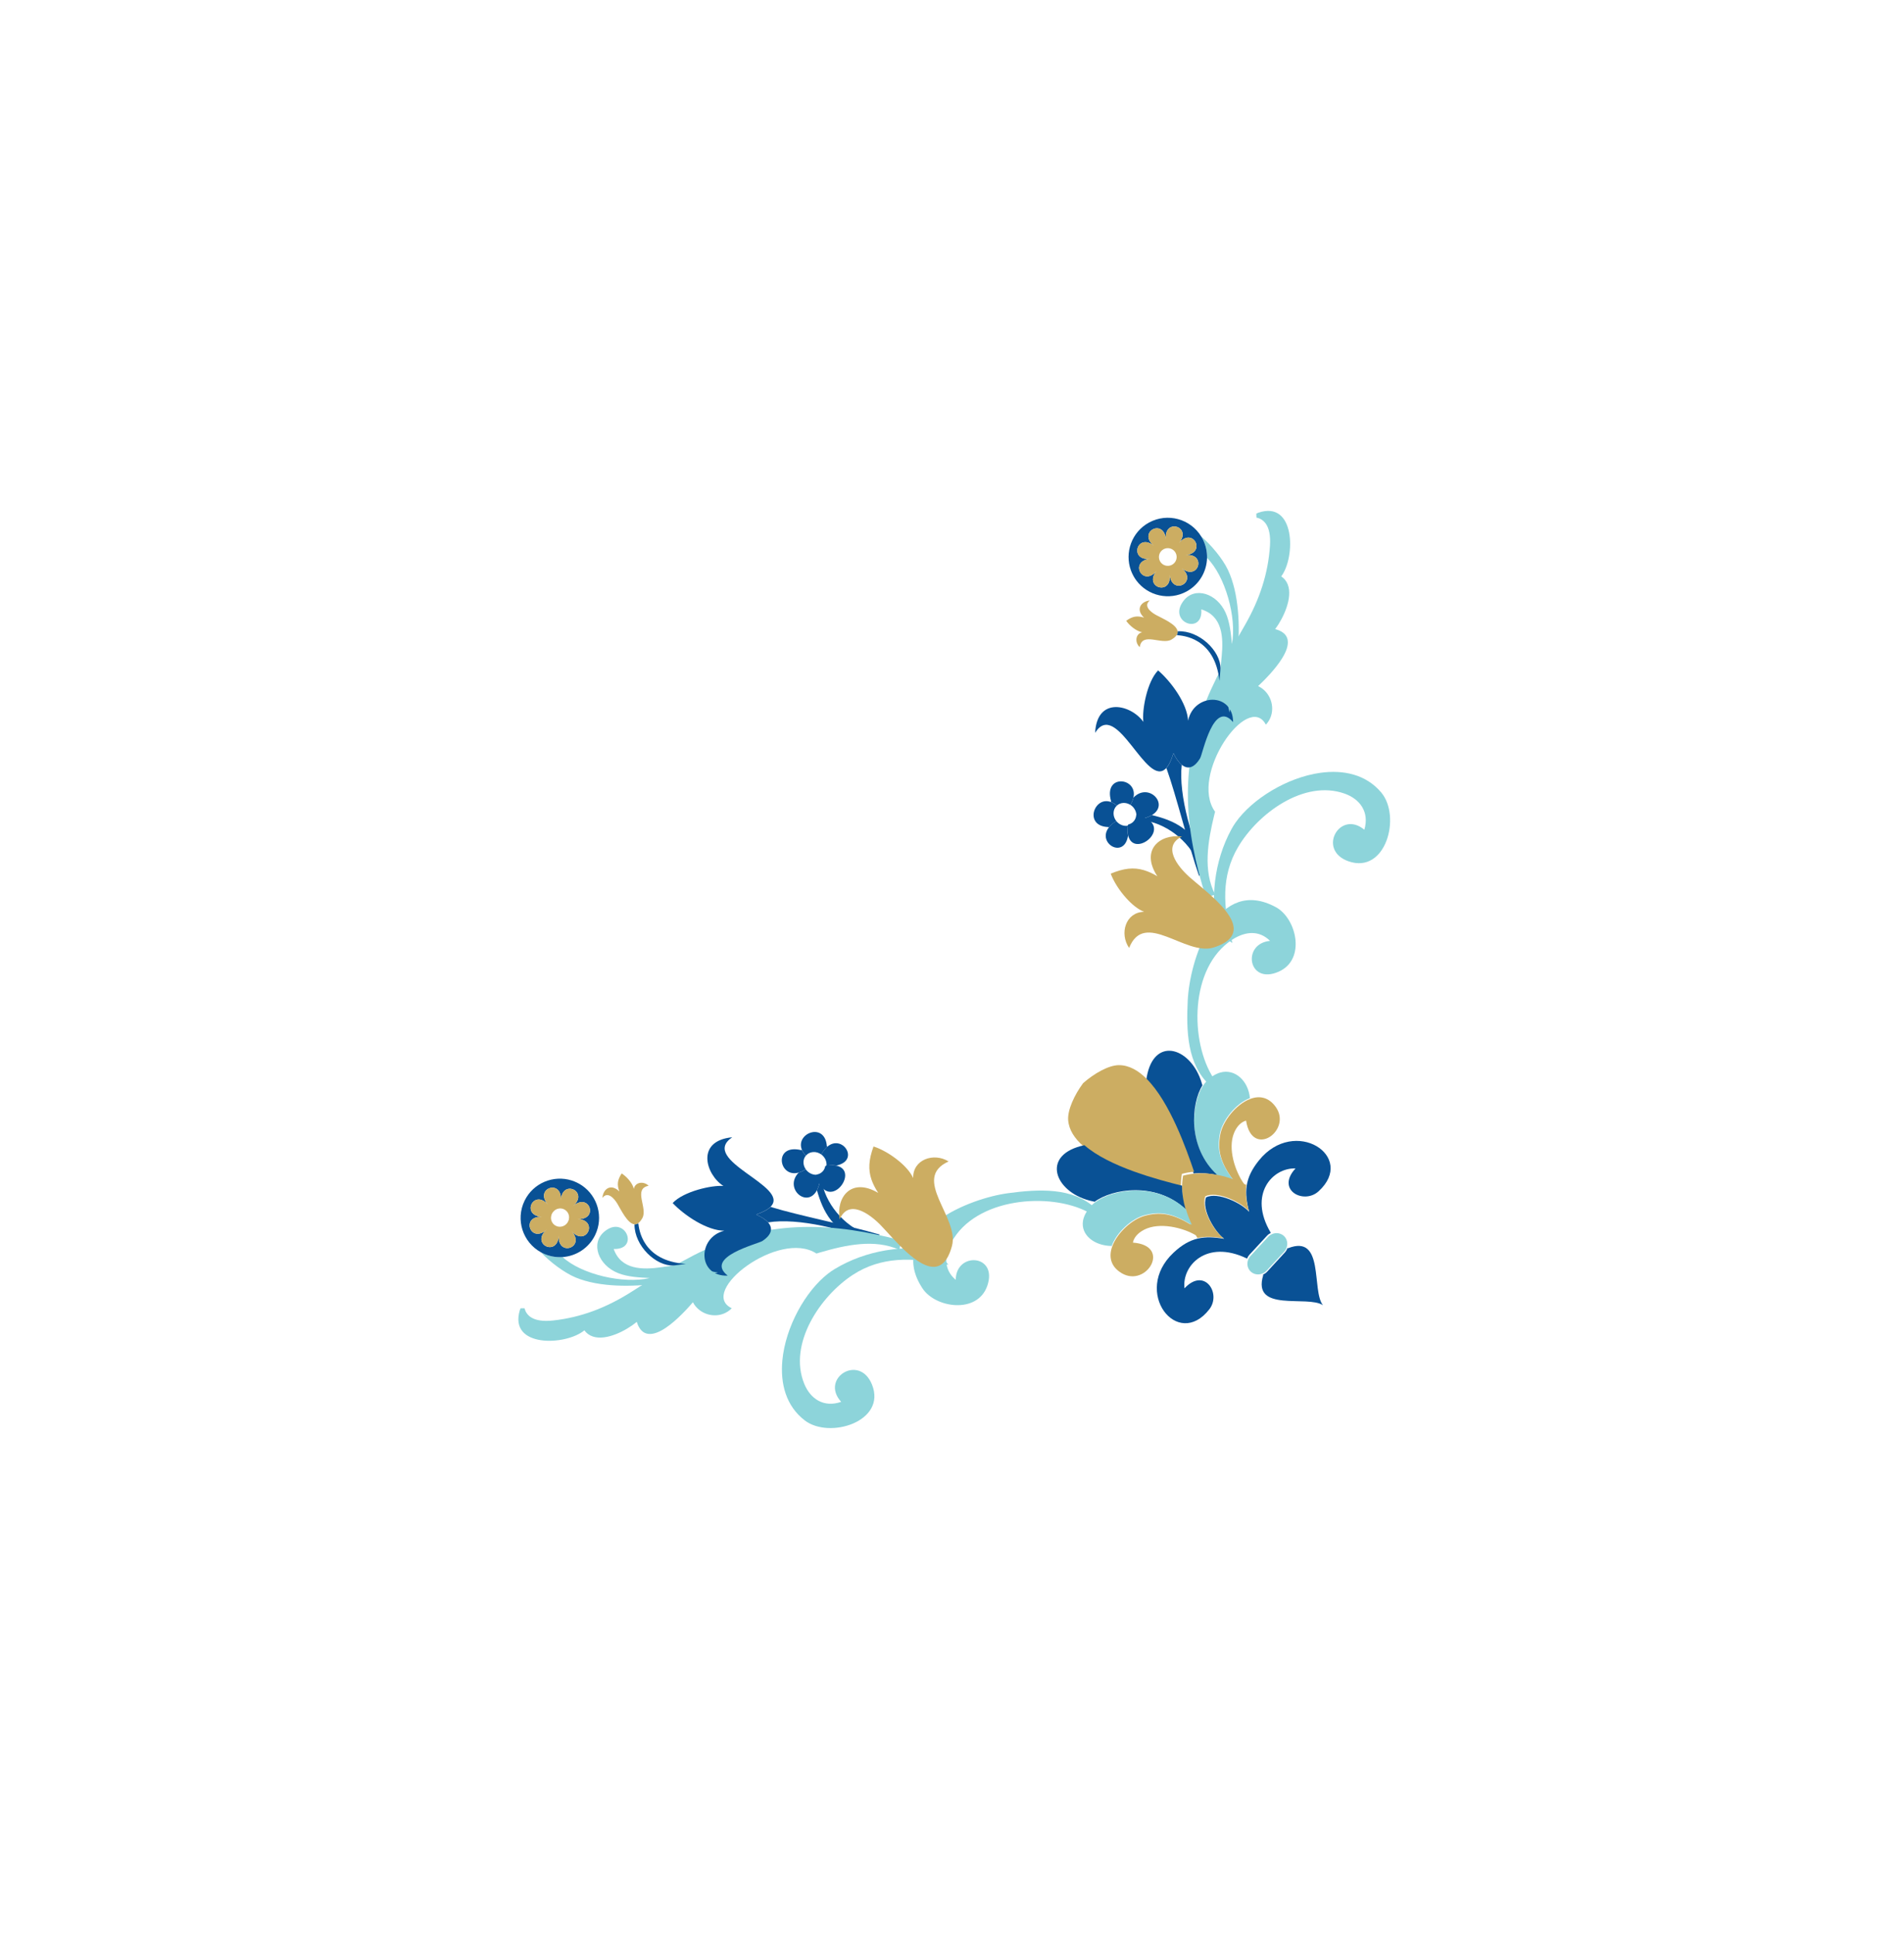 <svg width="128" height="130" viewBox="0 0 128 130" fill="none" xmlns="http://www.w3.org/2000/svg">
<g id="patern" filter="url(#filter0_d_3602_16497)">
<g id="Group">
<g id="Group_2">
<g id="Group_3">
<path id="Vector" d="M79.864 66.993C80.085 64.176 81.918 58.891 85.771 60.976C87.167 61.729 87.814 64.501 85.96 65.314C83.888 66.225 83.473 63.413 85.382 63.244C84.647 62.508 83.708 62.6 82.844 63.158C79.949 65.027 79.994 70.039 81.58 72.471C81.479 72.635 81.404 72.83 81.36 73.053L81.353 72.963C79.793 71.562 79.747 69.263 79.848 67.226C79.852 67.151 79.855 67.073 79.864 66.993Z" fill="#8DD4DA"/>
</g>
<g id="Group_4">
<path id="Vector_2" d="M67.546 80.236C67.626 80.221 67.703 80.211 67.778 80.201C69.806 79.93 72.112 79.785 73.641 81.219L73.647 81.244C73.462 81.305 73.303 81.387 73.171 81.487C70.604 80.113 65.584 80.482 63.955 83.515C63.468 84.418 63.455 85.358 64.251 86.027C64.262 84.118 67.109 84.296 66.372 86.43C65.711 88.337 62.886 87.925 62.017 86.602C59.613 82.945 64.748 80.688 67.546 80.236Z" fill="#8DD4DA"/>
</g>
</g>
<g id="Group_5">
<path id="Vector_3" d="M84.049 73.865C84.654 73.638 85.282 73.73 85.765 74.407C86.89 75.982 84.18 77.919 83.769 75.325C83.485 75.399 83.165 75.652 82.959 76.158C82.528 77.218 83.034 78.743 83.635 79.578L83.593 79.66C83.364 79.548 83.135 79.448 82.908 79.364L82.923 79.332C81.993 78.104 81.854 77.26 82.034 76.267C82.193 75.377 83.092 74.221 84.049 73.865Z" fill="#CCAD62"/>
<path id="Vector_4" d="M82.034 72.093C83.027 71.814 83.919 72.653 84.028 73.804L84.028 73.811C83.068 74.169 82.165 75.33 82.004 76.223C81.822 77.223 81.964 78.071 82.896 79.303L82.881 79.336C82.526 79.199 82.172 79.096 81.824 79.026L81.827 79.016C79.843 77.192 80.066 74.281 80.85 73.018C80.922 72.902 80.999 72.799 81.081 72.713C81.21 72.577 81.338 72.462 81.469 72.37C81.662 72.236 81.85 72.143 82.034 72.093Z" fill="#8DD4DA"/>
<path id="Vector_5" d="M82.299 83.27C81.656 82.795 80.766 81.297 81.08 80.48C81.873 80.101 83.447 80.86 83.977 81.457C83.807 80.808 83.732 80.252 83.811 79.711C83.895 79.146 84.145 78.606 84.63 78.004C87.031 75.013 91.227 77.733 88.639 80.079C87.639 80.985 85.754 79.984 87.093 78.539C85.539 78.483 83.91 80.28 85.41 82.829L85.427 82.878C85.336 82.92 85.251 82.981 85.178 83.06L84.004 84.329C83.931 84.408 83.876 84.497 83.841 84.591L83.79 84.576C81.109 83.302 79.445 85.067 79.63 86.598C80.967 85.154 82.127 86.935 81.301 88.004C79.165 90.76 76.089 86.829 78.89 84.204C79.451 83.674 79.977 83.38 80.533 83.25C81.072 83.126 81.636 83.154 82.299 83.27Z" fill="#095195"/>
<path id="Vector_6" d="M77.056 72.633C77.422 69.757 79.741 70.251 80.634 72.365C80.709 72.539 80.772 72.726 80.826 72.924L80.844 72.934C80.059 74.204 79.832 77.136 81.826 78.972L81.823 78.982C81.276 78.867 80.746 78.83 80.235 78.874L80.235 78.864C79.728 77.376 78.621 74.205 77.053 72.633L77.055 72.631L77.056 72.633Z" fill="#095195"/>
<path id="Vector_7" d="M75.205 71.596C75.891 71.589 76.523 71.95 77.091 72.522C78.657 74.095 79.765 77.263 80.272 78.751L80.272 78.761C80.007 78.784 79.746 78.827 79.495 78.892L79.455 78.902C79.408 79.175 79.385 79.456 79.386 79.744L79.359 79.746C77.813 79.357 74.498 78.498 72.823 77.032C72.241 76.526 71.857 75.945 71.809 75.288C71.763 74.603 72.225 73.603 72.815 72.805C73.561 72.151 74.518 71.606 75.205 71.596Z" fill="#CCAD62"/>
<path id="Vector_8" d="M83.736 79.624L83.789 79.631C83.708 80.175 83.783 80.742 83.956 81.401C83.421 80.795 81.83 80.028 81.031 80.41C80.714 81.238 81.612 82.757 82.261 83.239C81.59 83.12 81.02 83.094 80.483 83.22L80.472 83.167C80.46 83.146 80.448 83.129 80.438 83.109C80.306 82.89 80.189 82.668 80.087 82.447C79.925 82.101 79.796 81.757 79.697 81.413C79.545 80.884 79.469 80.363 79.466 79.859C79.464 79.573 79.487 79.293 79.534 79.022L79.574 79.013C79.824 78.948 80.082 78.906 80.347 78.882C80.856 78.838 81.384 78.875 81.929 78.989C82.276 79.059 82.629 79.165 82.986 79.299C83.214 79.384 83.444 79.484 83.674 79.597C83.695 79.604 83.717 79.614 83.736 79.624Z" fill="#CCAD62"/>
<path id="Vector_9" d="M85.773 82.887C85.966 82.876 86.159 82.936 86.31 83.074C86.526 83.272 86.589 83.573 86.5 83.844C86.469 83.948 86.409 84.049 86.33 84.135L85.153 85.408C85.073 85.493 84.977 85.561 84.875 85.6C84.611 85.712 84.305 85.674 84.088 85.476C83.865 85.272 83.803 84.956 83.908 84.679C83.942 84.585 83.997 84.496 84.07 84.417L85.247 83.144C85.32 83.065 85.405 83.003 85.497 82.961C85.582 82.919 85.677 82.893 85.773 82.887Z" fill="#8DD4DA"/>
<path id="Vector_10" d="M86.587 83.904C89.065 82.922 88.153 86.762 88.939 87.733C87.903 87.033 84.147 88.257 84.923 85.71L84.909 85.671C85.013 85.629 85.109 85.563 85.189 85.476L86.376 84.188C86.457 84.1 86.516 83.999 86.547 83.894L86.587 83.904Z" fill="#095195"/>
<path id="Vector_11" d="M79.436 79.691L79.462 79.689C79.464 80.195 79.542 80.721 79.694 81.254L79.68 81.26C77.686 79.424 74.778 79.897 73.576 80.787L73.564 80.77C73.368 80.734 73.183 80.686 73.005 80.627C70.806 79.911 70.056 77.579 72.898 76.977L72.9 76.975C74.573 78.443 77.889 79.302 79.436 79.691Z" fill="#095195"/>
<path id="Vector_12" d="M72.808 82.054C72.835 81.892 72.896 81.725 72.991 81.551C73.08 81.39 73.197 81.226 73.347 81.059C73.426 80.971 73.522 80.886 73.632 80.804C74.829 79.92 77.724 79.45 79.709 81.273L79.724 81.267C79.823 81.61 79.952 81.955 80.114 82.3L80.078 82.319C78.769 81.493 77.911 81.425 76.928 81.688C76.093 81.909 75.07 82.819 74.735 83.755L74.726 83.75C73.576 83.738 72.643 83.015 72.808 82.054Z" fill="#8DD4DA"/>
<path id="Vector_13" d="M80.098 82.349L80.135 82.33C80.236 82.551 80.354 82.77 80.484 82.99L80.405 83.038C79.521 82.51 77.954 82.134 76.93 82.65C76.441 82.896 76.213 83.237 76.163 83.524C78.794 83.719 77.081 86.567 75.411 85.582C74.639 85.125 74.532 84.444 74.773 83.779C75.109 82.85 76.128 81.945 76.958 81.723C77.939 81.46 78.792 81.529 80.098 82.349Z" fill="#CCAD62"/>
</g>
</g>
<path id="Vector_14" d="M58.874 83.583L58.835 83.587C56.968 82.63 53.613 81.84 51.642 82.165L51.639 82.169C51.459 81.962 51.169 81.784 50.842 81.652L50.854 81.63C51.332 81.463 51.64 81.288 51.816 81.109L51.85 81.137C53.661 81.699 56.953 82.342 59.134 82.983L59.14 82.99C58.932 83.167 58.854 83.372 58.874 83.583Z" fill="#095195"/>
<path id="Vector_15" d="M58.183 83.442C55.974 82.891 55.311 81.355 54.928 80.034L54.909 80.023C54.987 79.883 55.053 79.708 55.101 79.494L55.125 79.484C55.2 79.642 55.282 79.765 55.369 79.86L55.356 79.872C55.818 81.391 57.232 82.848 59.01 83.171C58.828 83.25 58.659 83.346 58.501 83.457C58.396 83.449 58.29 83.446 58.183 83.442Z" fill="#095195"/>
<path id="Vector_16" d="M55.107 84.192C55.034 84.211 54.962 84.233 54.887 84.258C52.379 82.614 46.882 86.835 49.194 87.936C48.536 88.614 47.468 88.53 46.864 87.916C46.789 87.843 46.723 87.763 46.666 87.674C46.637 87.627 46.608 87.58 46.584 87.532C46.234 87.939 45.502 88.751 44.763 89.248C44.359 89.52 43.952 89.697 43.601 89.66C43.36 89.638 43.148 89.513 42.985 89.249C42.915 89.142 42.857 89.012 42.806 88.851C42.714 88.928 42.605 89.012 42.485 89.096C41.677 89.658 40.32 90.256 39.526 89.666C39.438 89.599 39.358 89.518 39.286 89.421C38.041 90.457 34.192 90.605 34.944 88.07C34.951 88.047 34.971 87.999 34.999 87.938C35.086 87.942 35.174 87.938 35.262 87.938C35.372 88.374 35.782 88.915 37.192 88.758C39.05 88.554 40.76 87.906 42.448 86.834C42.481 86.814 45.488 84.867 47.418 83.998C51.914 81.971 56.034 82.167 60.595 83.381C60.545 83.594 60.497 83.805 60.461 84.01C58.8 83.254 56.837 83.686 55.107 84.192Z" fill="#8DD4DA"/>
<path id="Vector_17" d="M50.851 81.628L50.839 81.65C51.168 81.782 51.456 81.961 51.636 82.168C51.946 82.519 51.937 82.958 51.254 83.415C50.959 83.612 47.314 84.489 48.923 85.744C46.891 85.822 46.864 83.184 48.691 82.724C47.529 82.721 46.01 81.698 45.221 80.865C45.954 80.075 47.87 79.651 48.633 79.717C47.437 78.952 46.754 76.68 49.224 76.444C46.941 77.996 53.167 79.731 51.811 81.104C51.637 81.287 51.329 81.461 50.851 81.628Z" fill="#095195"/>
<path id="Vector_18" d="M55.556 78.396C55.601 78.134 55.5 77.843 55.269 77.643C55.249 77.628 55.232 77.612 55.21 77.597L55.212 77.594C55.339 77.366 55.474 77.198 55.613 77.08C56.632 76.21 57.806 77.982 56.267 78.334L56.264 78.349C56.094 78.317 55.883 78.313 55.63 78.342L55.556 78.396Z" fill="#095195"/>
<path id="Vector_19" d="M55.211 77.599C54.88 77.356 54.43 77.385 54.181 77.673L54.124 77.624C54.024 77.51 53.956 77.395 53.91 77.285C53.451 76.171 55.461 75.379 55.588 77.048L55.616 77.08C55.475 77.2 55.34 77.368 55.215 77.594L55.211 77.599Z" fill="#095195"/>
<path id="Vector_20" d="M54.879 79.012L54.873 78.953C55.046 78.934 55.207 78.854 55.324 78.718C55.406 78.624 55.455 78.508 55.478 78.391L55.554 78.338C55.807 78.309 56.016 78.313 56.188 78.344C57.659 78.614 56.219 80.855 55.293 79.852C55.207 79.757 55.125 79.634 55.05 79.476C54.987 79.348 54.93 79.192 54.879 79.012Z" fill="#095195"/>
<path id="Vector_21" d="M54.181 77.672C53.962 77.926 53.965 78.302 54.164 78.588L54.109 78.629C53.96 78.722 53.82 78.783 53.688 78.818C52.336 79.196 51.97 76.851 53.867 77.309L53.911 77.287C53.956 77.397 54.025 77.512 54.125 77.626L54.181 77.672Z" fill="#095195"/>
<path id="Vector_22" d="M54.163 78.589C54.205 78.651 54.254 78.706 54.312 78.756C54.499 78.916 54.733 78.986 54.949 78.959L54.954 79.018C55.006 79.198 55.062 79.354 55.125 79.482L55.101 79.493C55.051 79.707 54.987 79.882 54.91 80.022C54.241 81.236 52.684 79.874 53.689 78.821L53.688 78.819C53.821 78.784 53.96 78.722 54.11 78.629L54.163 78.589Z" fill="#095195"/>
<path id="Vector_23" d="M46.963 84.852L46.956 84.853C46.673 84.883 46.392 84.916 46.109 84.952C45.838 84.986 45.565 85.023 45.294 85.061C45.02 85.1 44.747 85.139 44.472 85.178C43.202 85.359 41.757 85.362 41.257 83.953C43.027 84.007 42.025 81.618 40.631 82.784C39.675 83.583 40.228 85.048 41.557 85.576C42.198 85.831 43.008 85.874 43.68 85.904C41.916 86.324 39.08 85.657 37.822 84.496C37.377 84.528 36.916 84.446 36.485 84.236C36.447 84.217 36.407 84.198 36.371 84.177L36.37 84.18C36.966 84.818 37.924 85.543 38.69 85.864C40.304 86.541 42.568 86.504 44.272 86.268C45.805 86.055 46.708 85.95 48.25 85.528L48.252 85.519C47.778 85.49 47.086 85.312 46.963 84.852Z" fill="#8DD4DA"/>
<path id="Vector_24" d="M42.916 82.252L42.886 82.232C42.808 82.28 42.732 82.299 42.656 82.294L42.655 82.315C42.655 83.74 44.089 85.121 45.294 85.063C45.566 85.025 45.837 84.988 46.108 84.954C43.165 84.764 42.959 82.582 42.916 82.252Z" fill="#095195"/>
<path id="Vector_25" d="M42.886 82.231C42.988 82.168 43.089 82.049 43.189 81.865C43.552 81.188 42.545 79.909 43.605 79.703C43.285 79.382 42.706 79.439 42.608 79.912C42.535 79.54 42.127 79.078 41.792 78.875C41.505 79.315 41.47 79.628 41.635 80.082C41.053 79.521 40.539 79.927 40.499 80.522C40.845 80.052 41.285 80.545 41.504 80.911C41.75 81.322 42.192 82.257 42.657 82.293C42.731 82.3 42.809 82.281 42.886 82.231Z" fill="#CCAD62"/>
<path id="Vector_26" d="M37.821 84.496C38.732 84.431 39.582 83.896 40.009 83.016C40.588 81.822 40.187 80.406 39.121 79.682C39.016 79.612 38.906 79.547 38.789 79.491C38.671 79.434 38.552 79.386 38.432 79.348C37.204 78.959 35.843 79.519 35.264 80.711C34.646 81.983 35.143 83.507 36.371 84.177C36.407 84.198 36.446 84.218 36.485 84.236C36.915 84.446 37.375 84.528 37.821 84.496ZM36.445 81.794C34.986 81.706 35.874 79.879 36.844 80.972C35.874 79.879 37.792 79.215 37.706 80.674C37.792 79.215 39.621 80.102 38.526 81.072C39.62 80.103 40.284 82.022 38.825 81.935C40.284 82.022 39.397 83.849 38.427 82.757C39.397 83.849 37.478 84.513 37.564 83.054C37.479 84.513 35.65 83.627 36.744 82.656C35.651 83.626 34.987 81.706 36.445 81.794Z" fill="#095195"/>
<path id="Vector_27" d="M36.745 82.654C35.651 83.625 37.479 84.511 37.565 83.053C37.479 84.511 39.398 83.847 38.427 82.755C39.398 83.847 40.285 82.02 38.826 81.934C40.285 82.02 39.62 80.101 38.527 81.071C39.62 80.101 37.793 79.213 37.706 80.672C37.793 79.213 35.874 79.877 36.844 80.971C35.875 79.877 34.987 81.704 36.446 81.792C34.988 81.705 35.651 83.625 36.745 82.654ZM37.101 81.603C37.245 81.307 37.602 81.184 37.898 81.328C38.194 81.471 38.316 81.828 38.173 82.123C38.029 82.419 37.673 82.543 37.376 82.399C37.08 82.255 36.957 81.899 37.101 81.603Z" fill="#CCAD62"/>
<path id="Vector_28" d="M37.402 82.358C37.698 82.501 38.055 82.378 38.198 82.082C38.342 81.786 38.218 81.43 37.923 81.287C37.627 81.143 37.271 81.266 37.127 81.561C36.983 81.856 37.106 82.213 37.402 82.358Z" fill="white"/>
<path id="Vector_29" d="M63.233 84.088C60.81 83.627 58.222 84.025 56.105 85.306C55.961 85.394 55.815 85.493 55.673 85.603C54.145 86.786 52.809 89.186 52.596 91.437C52.448 93.014 52.846 94.517 54.107 95.479C55.774 96.751 59.619 95.541 58.621 93.066C57.771 90.961 55.109 92.647 56.55 94.227C55.384 94.633 54.481 94.033 54.066 93.013C52.977 90.34 55.132 87.129 57.328 85.694C59.245 84.442 61.334 84.533 63.445 84.955C63.549 84.974 63.654 84.999 63.756 85.02C63.523 84.744 63.348 84.426 63.233 84.088Z" fill="#8DD4DA"/>
<path id="Vector_30" d="M59.201 82.349C60.062 83.236 61.722 85.328 62.913 85.141C63.107 85.11 63.291 85.018 63.454 84.85C63.673 84.629 63.858 84.271 63.998 83.748C64.511 81.833 61.229 79.213 63.771 78.069C62.777 77.45 61.358 77.935 61.389 79.184C61.209 78.781 60.84 78.376 60.407 78.022C59.881 77.588 59.254 77.231 58.724 77.061C58.399 77.959 58.356 78.624 58.591 79.301C58.693 79.587 58.837 79.876 59.042 80.184C57.248 79.121 56.195 80.442 56.447 81.963C57.041 80.579 58.432 81.56 59.201 82.349Z" fill="#CCAD62"/>
<path id="Vector_31" d="M81.192 58.576L81.194 58.537C80.152 56.715 79.211 53.4 79.446 51.417L79.45 51.413C79.235 51.242 79.044 50.961 78.897 50.641L78.875 50.653C78.73 51.139 78.57 51.454 78.399 51.638L78.428 51.671C79.072 53.454 79.865 56.714 80.604 58.864L80.611 58.869C80.778 58.653 80.98 58.565 81.192 58.576Z" fill="#095195"/>
<path id="Vector_32" d="M81.02 57.893C80.369 55.712 78.805 55.119 77.468 54.797L77.456 54.779C77.319 54.862 77.147 54.936 76.936 54.994L76.927 55.019C77.088 55.087 77.215 55.163 77.314 55.245L77.325 55.231C78.864 55.623 80.384 56.97 80.787 58.732C80.858 58.546 80.946 58.373 81.049 58.21C81.037 58.105 81.029 57.999 81.02 57.893Z" fill="#095195"/>
<path id="Vector_33" d="M81.629 54.785C81.645 54.712 81.664 54.639 81.686 54.563C79.928 52.132 83.895 46.448 85.101 48.709C85.748 48.02 85.615 46.957 84.975 46.381C84.898 46.31 84.815 46.247 84.723 46.195C84.675 46.168 84.627 46.141 84.578 46.119C84.969 45.751 85.746 44.983 86.209 44.222C86.463 43.806 86.621 43.392 86.568 43.043C86.535 42.803 86.4 42.596 86.129 42.446C86.02 42.381 85.887 42.328 85.724 42.285C85.796 42.19 85.876 42.077 85.954 41.953C86.478 41.12 87.014 39.737 86.388 38.972C86.317 38.887 86.233 38.811 86.133 38.743C87.111 37.452 87.083 33.6 84.585 34.466C84.563 34.475 84.516 34.497 84.456 34.528C84.464 34.615 84.465 34.702 84.468 34.79C84.909 34.88 85.468 35.266 85.376 36.681C85.256 38.547 84.686 40.284 83.692 42.019C83.674 42.054 81.865 45.146 81.085 47.113C79.266 51.697 79.648 55.804 81.069 60.305C81.279 60.245 81.488 60.188 81.691 60.142C80.86 58.517 81.202 56.537 81.629 54.785Z" fill="#8DD4DA"/>
<path id="Vector_34" d="M78.874 50.651L78.896 50.638C79.042 50.96 79.234 51.239 79.449 51.411C79.814 51.704 80.252 51.675 80.677 50.972C80.861 50.668 81.572 46.987 82.898 48.537C82.883 46.504 80.247 46.596 79.871 48.443C79.815 47.282 78.723 45.811 77.856 45.062C77.1 45.83 76.763 47.763 76.865 48.522C76.046 47.362 73.744 46.783 73.621 49.262C75.067 46.91 77.085 53.051 78.394 51.634C78.569 51.451 78.73 51.136 78.874 50.651Z" fill="#095195"/>
<path id="Vector_35" d="M75.859 55.497C75.599 55.553 75.304 55.466 75.093 55.244C75.077 55.225 75.061 55.209 75.045 55.188L75.042 55.189C74.82 55.327 74.658 55.469 74.547 55.614C73.724 56.671 75.547 57.763 75.829 56.209L75.844 56.206C75.804 56.038 75.791 55.827 75.808 55.573L75.859 55.497Z" fill="#095195"/>
<path id="Vector_36" d="M75.047 55.19C74.79 54.87 74.798 54.42 75.074 54.158L75.023 54.103C74.904 54.008 74.786 53.945 74.674 53.905C73.541 53.496 72.841 55.541 74.514 55.592L74.547 55.618C74.66 55.472 74.822 55.329 75.042 55.194L75.047 55.19Z" fill="#095195"/>
<path id="Vector_37" d="M76.443 54.794L76.384 54.791C76.374 54.964 76.301 55.129 76.17 55.252C76.079 55.338 75.966 55.393 75.85 55.42L75.801 55.499C75.784 55.753 75.797 55.962 75.836 56.132C76.172 57.589 78.346 56.048 77.302 55.17C77.203 55.088 77.076 55.011 76.915 54.944C76.784 54.886 76.625 54.837 76.443 54.794Z" fill="#095195"/>
<path id="Vector_38" d="M75.074 54.157C75.317 53.926 75.693 53.913 75.988 54.098L76.026 54.042C76.112 53.888 76.167 53.746 76.196 53.612C76.512 52.245 74.153 51.986 74.697 53.86L74.676 53.905C74.788 53.945 74.906 54.008 75.025 54.103L75.074 54.157Z" fill="#095195"/>
<path id="Vector_39" d="M75.989 54.097C76.052 54.136 76.109 54.183 76.162 54.238C76.33 54.418 76.41 54.65 76.394 54.866L76.453 54.869C76.635 54.912 76.794 54.961 76.924 55.019L76.933 54.994C77.145 54.934 77.317 54.862 77.453 54.778C78.636 54.055 77.205 52.562 76.198 53.614L76.196 53.613C76.167 53.747 76.112 53.889 76.026 54.043L75.989 54.097Z" fill="#095195"/>
<path id="Vector_40" d="M81.917 46.619L81.918 46.612C81.935 46.328 81.955 46.046 81.978 45.761C82 45.489 82.024 45.215 82.05 44.943C82.076 44.667 82.103 44.392 82.13 44.115C82.253 42.839 82.189 41.395 80.759 40.96C80.894 42.726 78.461 41.833 79.563 40.388C80.318 39.397 81.807 39.882 82.394 41.186C82.678 41.815 82.758 42.622 82.818 43.292C83.158 41.511 82.363 38.708 81.145 37.504C81.157 37.058 81.054 36.601 80.825 36.18C80.804 36.143 80.784 36.104 80.761 36.069L80.763 36.068C81.428 36.634 82.196 37.558 82.551 38.308C83.301 39.89 83.367 42.153 83.209 43.866C83.066 45.407 83.002 46.315 82.651 47.874L82.642 47.876C82.592 47.404 82.382 46.721 81.917 46.619Z" fill="#8DD4DA"/>
<path id="Vector_41" d="M79.136 42.695L79.115 42.666C79.16 42.587 79.175 42.51 79.166 42.434L79.188 42.432C80.611 42.368 82.056 43.737 82.053 44.943C82.027 45.217 82.002 45.489 81.981 45.762C81.657 42.83 79.468 42.723 79.136 42.695Z" fill="#095195"/>
<path id="Vector_42" d="M79.114 42.667C79.055 42.772 78.941 42.878 78.761 42.986C78.102 43.38 76.778 42.432 76.621 43.5C76.285 43.195 76.316 42.615 76.785 42.495C76.41 42.439 75.929 42.053 75.711 41.727C76.138 41.42 76.448 41.371 76.909 41.515C76.323 40.959 76.705 40.428 77.298 40.361C76.844 40.728 77.356 41.144 77.732 41.346C78.154 41.574 79.108 41.972 79.165 42.436C79.175 42.51 79.16 42.588 79.114 42.667Z" fill="#CCAD62"/>
<path id="Vector_43" d="M81.146 37.504C81.122 38.417 80.627 39.291 79.767 39.758C78.601 40.391 77.168 40.055 76.396 39.022C76.321 38.921 76.252 38.814 76.19 38.699C76.128 38.584 76.075 38.467 76.031 38.349C75.587 37.14 76.084 35.755 77.249 35.122C78.491 34.447 80.036 34.874 80.761 36.071C80.784 36.106 80.805 36.144 80.826 36.182C81.055 36.602 81.157 37.057 81.146 37.504ZM78.384 36.253C78.23 34.8 76.445 35.77 77.581 36.689C76.445 35.77 75.869 37.716 77.322 37.563C75.869 37.716 76.839 39.502 77.758 38.365C76.839 39.501 78.787 40.078 78.634 38.624C78.787 40.078 80.571 39.108 79.436 38.189C80.571 39.108 81.148 37.161 79.694 37.314C81.147 37.162 80.179 35.375 79.258 36.512C80.177 35.376 78.23 34.801 78.384 36.253Z" fill="#095195"/>
<path id="Vector_44" d="M79.257 36.513C80.177 35.377 81.146 37.162 79.692 37.314C81.146 37.162 80.569 39.109 79.434 38.189C80.569 39.109 78.785 40.078 78.632 38.624C78.785 40.078 76.837 39.502 77.756 38.365C76.837 39.502 75.867 37.717 77.321 37.564C75.867 37.717 76.443 35.769 77.58 36.689C76.443 35.77 78.228 34.8 78.382 36.254C78.229 34.801 80.177 35.377 79.257 36.513ZM78.223 36.917C77.934 37.074 77.827 37.436 77.984 37.725C78.141 38.014 78.503 38.12 78.792 37.963C79.081 37.807 79.188 37.446 79.031 37.155C78.873 36.866 78.512 36.759 78.223 36.917Z" fill="#CCAD62"/>
<path id="Vector_45" d="M81.895 62.908C81.325 60.509 81.605 57.905 82.789 55.732C82.869 55.584 82.961 55.434 83.065 55.287C84.177 53.707 86.514 52.263 88.753 51.947C90.322 51.728 91.842 52.057 92.86 53.273C94.206 54.88 93.172 58.776 90.654 57.893C88.513 57.139 90.076 54.403 91.72 55.771C92.073 54.588 91.432 53.712 90.395 53.344C87.674 52.378 84.565 54.677 83.232 56.936C82.068 58.908 82.254 60.991 82.771 63.081C82.795 63.183 82.825 63.287 82.851 63.388C82.565 63.168 82.238 63.007 81.895 62.908Z" fill="#8DD4DA"/>
<path id="Vector_46" d="M79.974 58.96C80.899 59.779 83.064 61.342 82.932 62.54C82.91 62.736 82.826 62.923 82.666 63.095C82.456 63.323 82.106 63.524 81.589 63.687C79.7 64.288 76.933 61.128 75.907 63.719C75.243 62.755 75.663 61.315 76.912 61.289C76.501 61.127 76.08 60.777 75.706 60.361C75.249 59.855 74.863 59.245 74.67 58.724C75.551 58.358 76.214 58.285 76.901 58.489C77.191 58.577 77.487 58.708 77.804 58.899C76.66 57.155 77.932 56.043 79.463 56.225C78.108 56.882 79.15 58.227 79.974 58.96Z" fill="#CCAD62"/>
</g>
<defs>
<filter id="filter0_d_3602_16497" x="0.847" y="0.341" width="126.606" height="129.65" filterUnits="userSpaceOnUse" color-interpolation-filters="sRGB">
<feFlood flood-opacity="0" result="BackgroundImageFix"/>
<feColorMatrix in="SourceAlpha" type="matrix" values="0 0 0 0 0 0 0 0 0 0 0 0 0 0 0 0 0 0 127 0" result="hardAlpha"/>
<feOffset/>
<feGaussianBlur stdDeviation="17"/>
<feComposite in2="hardAlpha" operator="out"/>
<feColorMatrix type="matrix" values="0 0 0 0 0 0 0 0 0 0 0 0 0 0 0 0 0 0 0.15 0"/>
<feBlend mode="normal" in2="BackgroundImageFix" result="effect1_dropShadow_3602_16497"/>
<feBlend mode="normal" in="SourceGraphic" in2="effect1_dropShadow_3602_16497" result="shape"/>
</filter>
</defs>
</svg>
